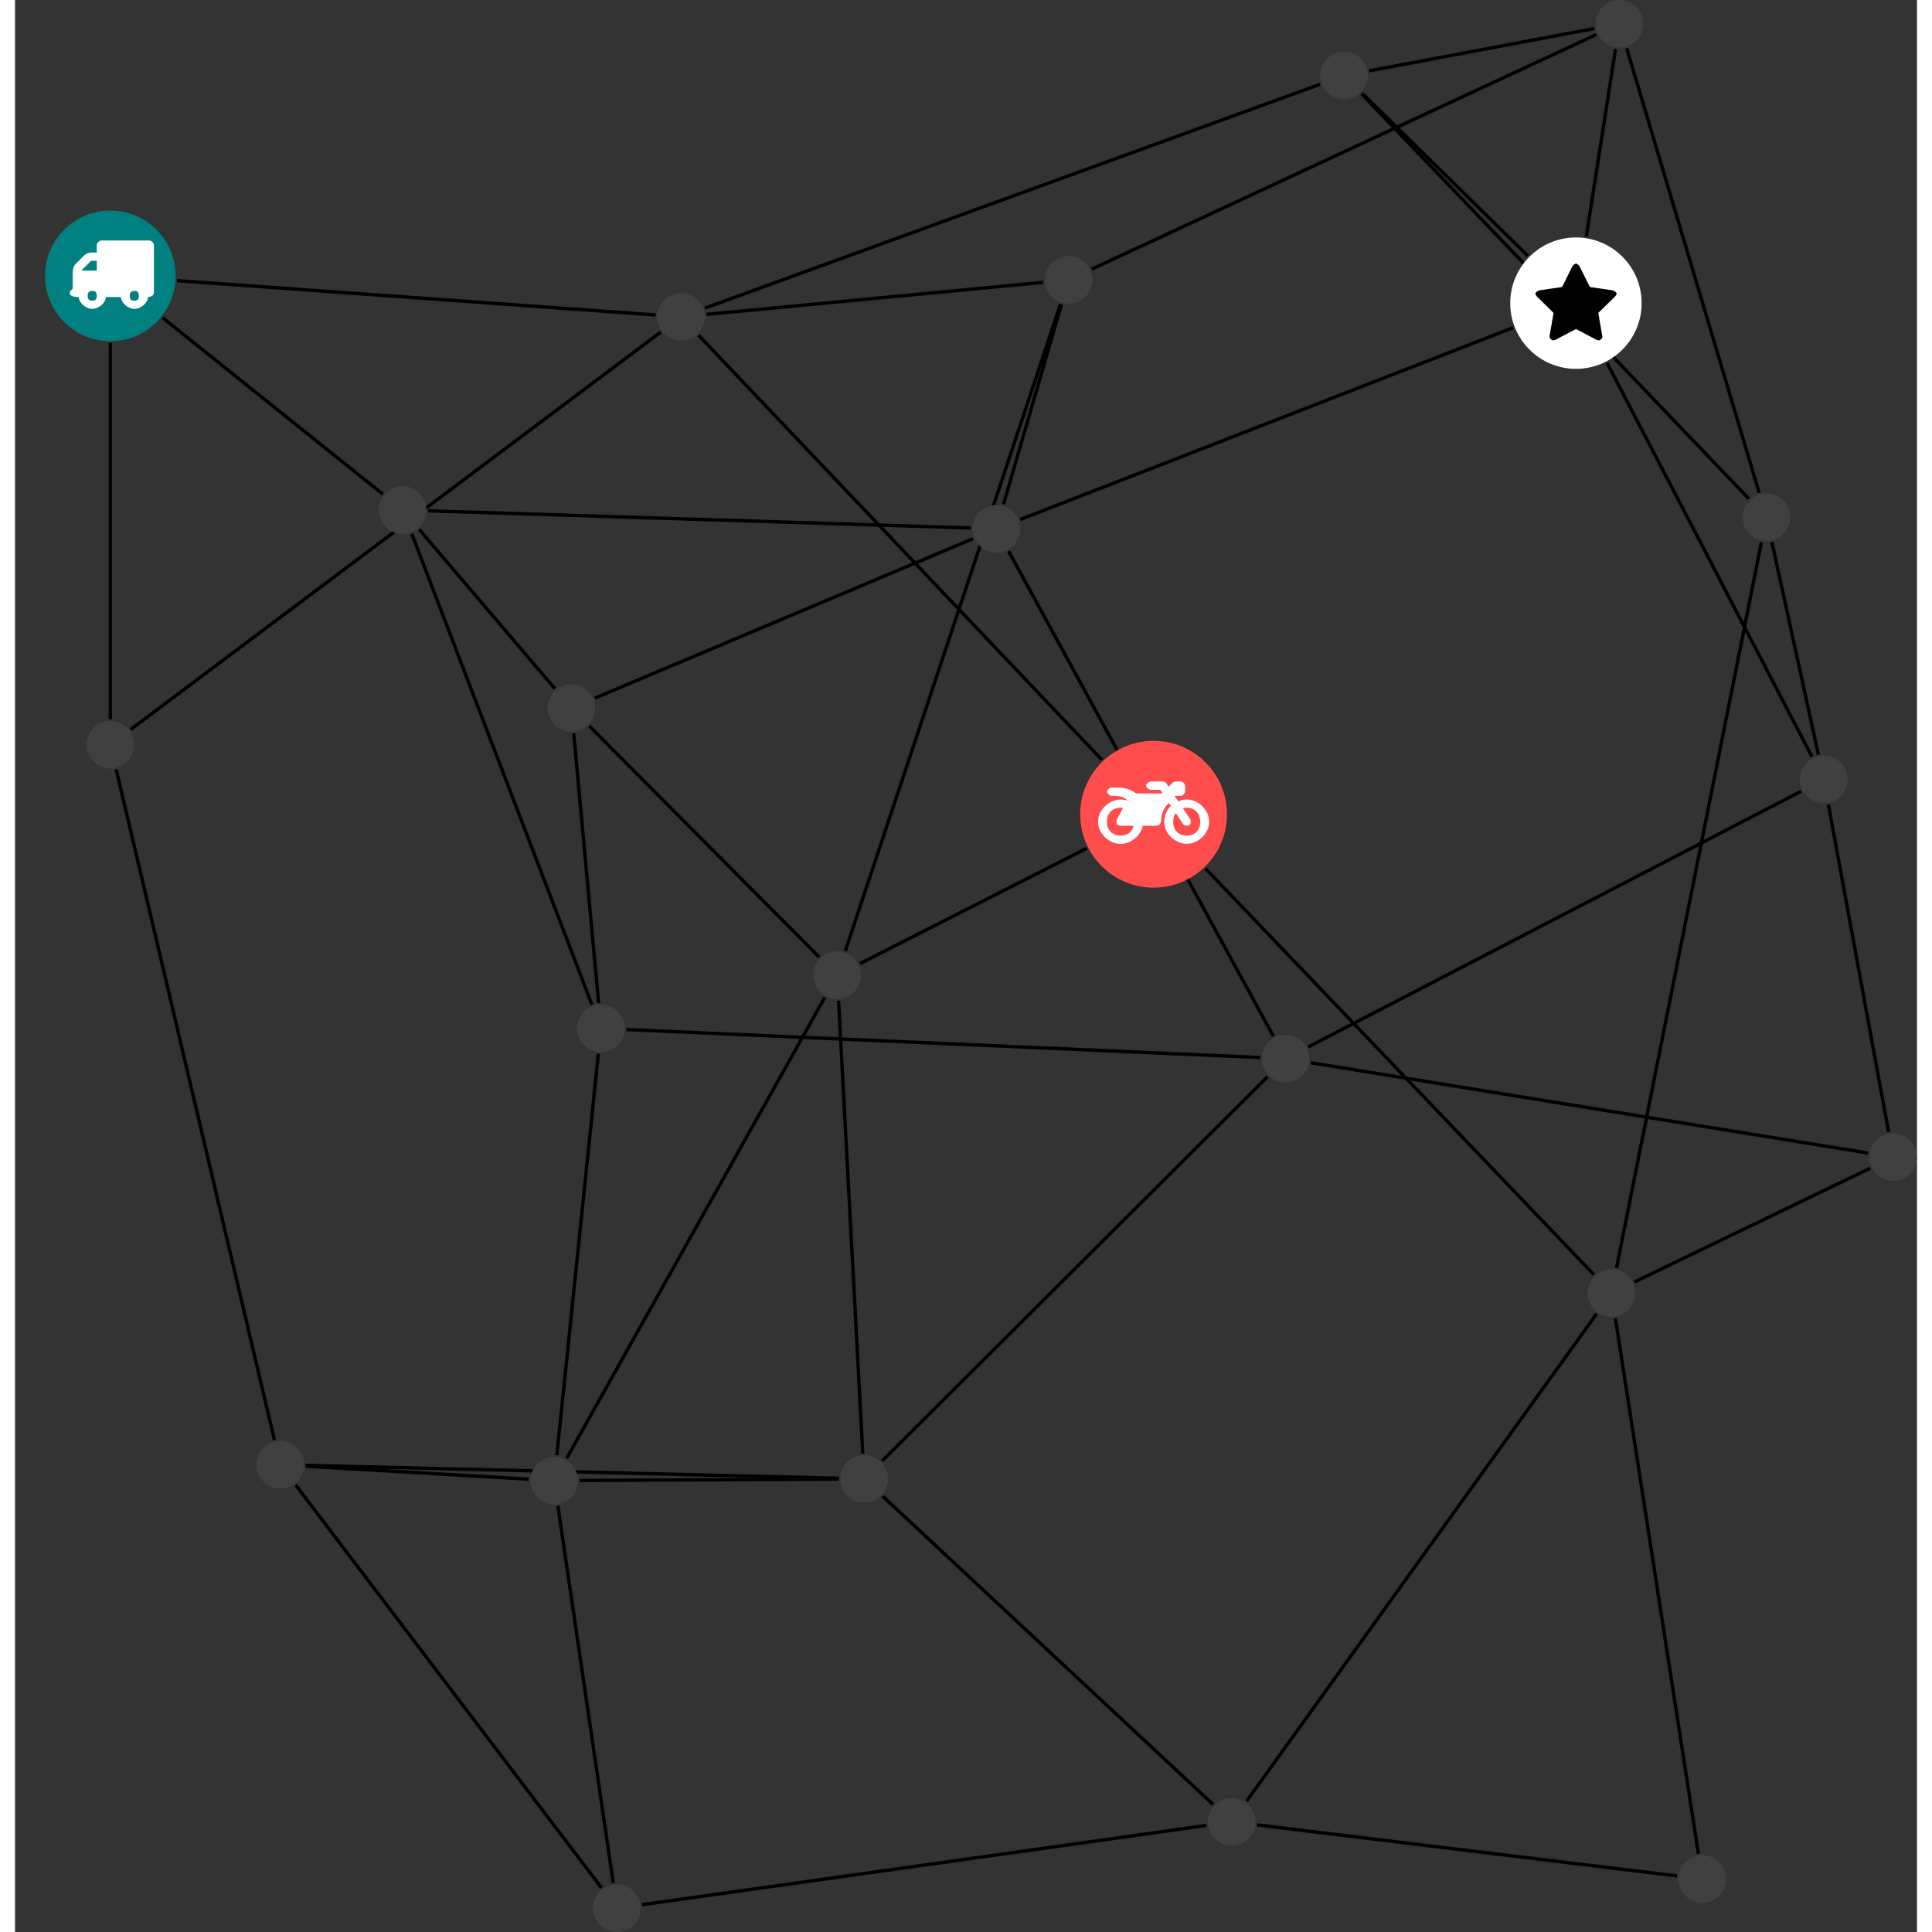 <?xml version="1.0" encoding="UTF-8"?>
<svg xmlns="http://www.w3.org/2000/svg" xmlns:xlink="http://www.w3.org/1999/xlink" width="228.625pt" height="228.625pt" viewBox="-3.552 0.000 225.073 228.625" version="1.1">
<rect x="-3.552" y="0.000" width="225.073" height="228.625" fill="#333333" stroke="none"/>
<defs>
<g>
<symbol overflow="visible" id="glyph0-0">
<path style="stroke:none;" d="M 1.422 -0.75 L 1.422 -7.922 L 3.562 -7.922 L 3.562 -0.891 L 1.422 -0.891 Z M 0.625 0 L 4.531 0 L 4.531 -8.812 L 0.438 -8.812 L 0.438 0 Z M 0.625 0 "/>
</symbol>
<symbol overflow="visible" id="glyph0-1">
<path style="stroke:none;" d="M 3.375 -0.844 C 3.375 -0.453 3.234 -0.266 2.844 -0.266 C 2.469 -0.266 2.297 -0.453 2.297 -0.844 C 2.297 -1.219 2.469 -1.422 2.844 -1.422 C 3.234 -1.422 3.375 -1.219 3.375 -0.844 Z M 1.594 -3.688 L 1.594 -3.859 C 1.594 -3.875 1.578 -3.875 1.594 -3.891 L 2.688 -4.969 C 2.703 -5 2.656 -4.984 2.688 -4.984 L 3.375 -4.984 L 3.375 -3.828 L 1.594 -3.828 Z M 8.359 -0.844 C 8.359 -0.453 8.219 -0.266 7.828 -0.266 C 7.453 -0.266 7.281 -0.453 7.281 -0.844 C 7.281 -1.219 7.453 -1.422 7.828 -1.422 C 8.219 -1.422 8.359 -1.219 8.359 -0.844 Z M 10.141 -6.891 C 10.141 -7.094 9.812 -7.391 9.609 -7.391 L 3.922 -7.391 C 3.719 -7.391 3.375 -7.094 3.375 -6.891 L 3.375 -5.969 L 2.672 -5.969 C 2.469 -5.969 2.078 -5.812 1.938 -5.672 L 0.844 -4.578 C 0.531 -4.266 0.531 -3.734 0.531 -3.328 L 0.531 -1.688 C 0.516 -1.688 0.172 -1.391 0.172 -1.203 C 0.172 -0.781 0.781 -0.703 1.062 -0.703 L 1.25 -0.703 C 1.25 -0.047 2.062 0.703 2.844 0.703 C 3.641 0.703 4.453 -0.047 4.453 -0.703 L 6.234 -0.703 C 6.234 -0.047 7.047 0.703 7.828 0.703 C 8.625 0.703 9.438 -0.047 9.438 -0.703 C 9.547 -0.703 10.141 -0.781 10.141 -1.203 Z M 10.141 -6.891 "/>
</symbol>
<symbol overflow="visible" id="glyph0-2">
<path style="stroke:none;" d="M 12.969 -2.906 C 12.844 -3.984 11.859 -5.016 10.781 -5.219 C 10.234 -5.328 9.703 -5.219 9.328 -5.031 L 8.875 -5.688 L 9.609 -5.688 C 9.812 -5.688 10.141 -5.984 10.141 -6.188 L 10.141 -6.891 C 10.141 -7.094 9.812 -7.391 9.609 -7.391 L 9.047 -7.391 C 8.969 -7.391 8.734 -7.312 8.656 -7.25 L 8.188 -6.766 L 7.891 -7.203 C 7.828 -7.281 7.594 -7.391 7.484 -7.391 L 6.078 -7.391 C 5.906 -7.391 5.547 -7.125 5.516 -6.953 C 5.484 -6.734 5.828 -6.406 6.047 -6.406 L 7.188 -6.406 L 7.484 -5.969 L 4.344 -5.969 C 4.141 -6.125 3.375 -6.672 2.141 -6.672 L 1.422 -6.672 C 1.219 -6.672 0.891 -6.375 0.891 -6.188 C 0.891 -5.984 1.219 -5.688 1.422 -5.688 L 1.781 -5.688 C 2.484 -5.688 2.906 -5.516 3.281 -5.188 L 3.25 -5.141 C 3.078 -5.188 2.797 -5.25 2.5 -5.25 C 1.109 -5.25 -0.172 -4 -0.172 -2.625 C -0.172 -1.25 1.109 0 2.5 0 C 3.75 0 4.953 -1.062 5.109 -2.141 L 6.766 -2.141 C 6.969 -2.141 7.281 -2.438 7.281 -2.625 C 7.281 -3.609 7.688 -4.391 8.219 -4.844 L 8.453 -4.5 C 7.969 -4.062 7.578 -3.203 7.672 -2.359 C 7.781 -1.172 8.969 -0.094 10.141 -0.016 C 11.703 0.094 13.156 -1.344 12.969 -2.906 Z M 2.5 -0.984 C 1.516 -0.984 0.875 -1.641 0.875 -2.625 C 0.875 -3.594 1.516 -4.281 2.5 -4.281 C 2.672 -4.281 2.844 -4.234 2.781 -4.25 L 2.047 -2.891 C 2 -2.781 2 -2.469 2.047 -2.359 C 2.125 -2.25 2.375 -2.141 2.5 -2.141 L 4.031 -2.141 C 3.891 -1.453 3.344 -0.984 2.5 -0.984 Z M 10.328 -0.984 C 9.344 -0.984 8.719 -1.641 8.719 -2.625 C 8.719 -3.109 8.859 -3.469 9.031 -3.641 L 9.906 -2.328 C 9.969 -2.219 10.203 -2.141 10.328 -2.141 C 10.391 -2.141 10.594 -2.188 10.641 -2.234 C 10.812 -2.344 10.844 -2.75 10.734 -2.922 L 9.875 -4.219 C 9.859 -4.219 10.094 -4.281 10.328 -4.281 C 11.297 -4.281 11.922 -3.594 11.922 -2.625 C 11.922 -1.641 11.297 -0.984 10.328 -0.984 Z M 10.328 -0.984 "/>
</symbol>
<symbol overflow="visible" id="glyph0-3">
<path style="stroke:none;" d="M 9.438 -5.078 C 9.438 -5.25 9.078 -5.453 8.938 -5.469 L 6.266 -5.859 L 5.078 -8.266 C 5.031 -8.375 4.75 -8.641 4.625 -8.641 C 4.5 -8.641 4.234 -8.375 4.172 -8.266 L 2.984 -5.859 L 0.312 -5.469 C 0.172 -5.453 -0.172 -5.25 -0.172 -5.078 C -0.172 -4.969 -0.062 -4.781 0.016 -4.719 L 1.969 -2.797 L 1.5 -0.062 C 1.5 -0.016 1.5 0.016 1.5 0.047 C 1.5 0.203 1.75 0.453 1.906 0.453 C 1.984 0.453 2.188 0.406 2.25 0.359 L 4.625 -0.891 L 7 0.359 C 7.062 0.406 7.266 0.453 7.344 0.453 C 7.5 0.453 7.75 0.203 7.75 0.047 C 7.75 0.016 7.75 -0.016 7.734 -0.062 L 7.266 -2.797 L 9.234 -4.719 C 9.297 -4.781 9.438 -4.969 9.438 -5.078 Z M 9.438 -5.078 "/>
</symbol>
</g>
<clipPath id="clip1">
  <path d="M 205 89 L 221.523 89 L 221.523 140 L 205 140 Z M 205 89 "/>
</clipPath>
<clipPath id="clip2">
  <path d="M 144 120 L 221.523 120 L 221.523 143 L 144 143 Z M 144 120 "/>
</clipPath>
<clipPath id="clip3">
  <path d="M 182 132 L 221.523 132 L 221.523 158 L 182 158 Z M 182 132 "/>
</clipPath>
<clipPath id="clip4">
  <path d="M 65 210 L 144 210 L 144 228.625 L 65 228.625 Z M 65 210 "/>
</clipPath>
<clipPath id="clip5">
  <path d="M 24 170 L 72 170 L 72 228.625 L 24 228.625 Z M 24 170 "/>
</clipPath>
<clipPath id="clip6">
  <path d="M 55 172 L 73 172 L 73 228.625 L 55 228.625 Z M 55 172 "/>
</clipPath>
<clipPath id="clip7">
  <path d="M 215 134 L 221.523 134 L 221.523 140 L 215 140 Z M 215 134 "/>
</clipPath>
<clipPath id="clip8">
  <path d="M 64 222 L 71 222 L 71 228.625 L 64 228.625 Z M 64 222 "/>
</clipPath>
</defs>
<g id="surface1">
<path style="fill:none;stroke-width:0.399;stroke-linecap:butt;stroke-linejoin:miter;stroke:rgb(0%,0%,0%);stroke-opacity:1;stroke-miterlimit:10;" d="M 0.001 -7.929 L 0.001 -52.464 " transform="matrix(1,0,0,-1,7.729,32.645)"/>
<path style="fill:none;stroke-width:0.399;stroke-linecap:butt;stroke-linejoin:miter;stroke:rgb(0%,0%,0%);stroke-opacity:1;stroke-miterlimit:10;" d="M 7.908 -0.566 L 64.525 -4.628 " transform="matrix(1,0,0,-1,7.729,32.645)"/>
<path style="fill:none;stroke-width:0.399;stroke-linecap:butt;stroke-linejoin:miter;stroke:rgb(0%,0%,0%);stroke-opacity:1;stroke-miterlimit:10;" d="M 6.189 -4.957 L 32.24 -25.824 " transform="matrix(1,0,0,-1,7.729,32.645)"/>
<path style="fill:none;stroke-width:0.399;stroke-linecap:butt;stroke-linejoin:miter;stroke:rgb(0%,0%,0%);stroke-opacity:1;stroke-miterlimit:10;" d="M 2.416 -53.671 L 65.123 -6.656 " transform="matrix(1,0,0,-1,7.729,32.645)"/>
<path style="fill:none;stroke-width:0.399;stroke-linecap:butt;stroke-linejoin:miter;stroke:rgb(0%,0%,0%);stroke-opacity:1;stroke-miterlimit:10;" d="M 0.693 -58.417 L 19.416 -137.75 " transform="matrix(1,0,0,-1,7.729,32.645)"/>
<path style="fill:none;stroke-width:0.399;stroke-linecap:butt;stroke-linejoin:miter;stroke:rgb(0%,0%,0%);stroke-opacity:1;stroke-miterlimit:10;" d="M 69.615 -7.031 L 117.337 -57.269 " transform="matrix(1,0,0,-1,7.729,32.645)"/>
<path style="fill:none;stroke-width:0.399;stroke-linecap:butt;stroke-linejoin:miter;stroke:rgb(0%,0%,0%);stroke-opacity:1;stroke-miterlimit:10;" d="M 70.373 -3.812 L 143.158 22.672 " transform="matrix(1,0,0,-1,7.729,32.645)"/>
<path style="fill:none;stroke-width:0.399;stroke-linecap:butt;stroke-linejoin:miter;stroke:rgb(0%,0%,0%);stroke-opacity:1;stroke-miterlimit:10;" d="M 70.541 -4.558 L 110.388 -0.765 " transform="matrix(1,0,0,-1,7.729,32.645)"/>
<path style="fill:none;stroke-width:0.399;stroke-linecap:butt;stroke-linejoin:miter;stroke:rgb(0%,0%,0%);stroke-opacity:1;stroke-miterlimit:10;" d="M 129.599 -70.132 L 175.556 -118.191 " transform="matrix(1,0,0,-1,7.729,32.645)"/>
<path style="fill:none;stroke-width:0.399;stroke-linecap:butt;stroke-linejoin:miter;stroke:rgb(0%,0%,0%);stroke-opacity:1;stroke-miterlimit:10;" d="M 115.533 -67.742 L 88.705 -81.386 " transform="matrix(1,0,0,-1,7.729,32.645)"/>
<g clip-path="url(#clip1)" clip-rule="nonzero">
<path style="fill:none;stroke-width:0.399;stroke-linecap:butt;stroke-linejoin:miter;stroke:rgb(0%,0%,0%);stroke-opacity:1;stroke-miterlimit:10;" d="M 210.431 -101.312 L 203.31 -62.566 " transform="matrix(1,0,0,-1,7.729,32.645)"/>
</g>
<g clip-path="url(#clip2)" clip-rule="nonzero">
<path style="fill:none;stroke-width:0.399;stroke-linecap:butt;stroke-linejoin:miter;stroke:rgb(0%,0%,0%);stroke-opacity:1;stroke-miterlimit:10;" d="M 208.001 -103.8 L 142.06 -93.117 " transform="matrix(1,0,0,-1,7.729,32.645)"/>
</g>
<g clip-path="url(#clip3)" clip-rule="nonzero">
<path style="fill:none;stroke-width:0.399;stroke-linecap:butt;stroke-linejoin:miter;stroke:rgb(0%,0%,0%);stroke-opacity:1;stroke-miterlimit:10;" d="M 208.259 -105.593 L 180.357 -119.058 " transform="matrix(1,0,0,-1,7.729,32.645)"/>
</g>
<path style="fill:none;stroke-width:0.399;stroke-linecap:butt;stroke-linejoin:miter;stroke:rgb(0%,0%,0%);stroke-opacity:1;stroke-miterlimit:10;" d="M 200.083 -60.988 L 141.759 -91.246 " transform="matrix(1,0,0,-1,7.729,32.645)"/>
<path style="fill:none;stroke-width:0.399;stroke-linecap:butt;stroke-linejoin:miter;stroke:rgb(0%,0%,0%);stroke-opacity:1;stroke-miterlimit:10;" d="M 201.373 -56.921 L 177.119 -10.304 " transform="matrix(1,0,0,-1,7.729,32.645)"/>
<path style="fill:none;stroke-width:0.399;stroke-linecap:butt;stroke-linejoin:miter;stroke:rgb(0%,0%,0%);stroke-opacity:1;stroke-miterlimit:10;" d="M 202.119 -56.648 L 196.623 -31.507 " transform="matrix(1,0,0,-1,7.729,32.645)"/>
<path style="fill:none;stroke-width:0.399;stroke-linecap:butt;stroke-linejoin:miter;stroke:rgb(0%,0%,0%);stroke-opacity:1;stroke-miterlimit:10;" d="M 136.943 -94.765 L 91.337 -140.23 " transform="matrix(1,0,0,-1,7.729,32.645)"/>
<path style="fill:none;stroke-width:0.399;stroke-linecap:butt;stroke-linejoin:miter;stroke:rgb(0%,0%,0%);stroke-opacity:1;stroke-miterlimit:10;" d="M 136.068 -92.5 L 61.072 -89.187 " transform="matrix(1,0,0,-1,7.729,32.645)"/>
<path style="fill:none;stroke-width:0.399;stroke-linecap:butt;stroke-linejoin:miter;stroke:rgb(0%,0%,0%);stroke-opacity:1;stroke-miterlimit:10;" d="M 137.634 -89.984 L 106.298 -32.582 " transform="matrix(1,0,0,-1,7.729,32.645)"/>
<path style="fill:none;stroke-width:0.399;stroke-linecap:butt;stroke-linejoin:miter;stroke:rgb(0%,0%,0%);stroke-opacity:1;stroke-miterlimit:10;" d="M 167.748 2.356 L 148.146 21.594 " transform="matrix(1,0,0,-1,7.729,32.645)"/>
<path style="fill:none;stroke-width:0.399;stroke-linecap:butt;stroke-linejoin:miter;stroke:rgb(0%,0%,0%);stroke-opacity:1;stroke-miterlimit:10;" d="M 174.662 4.653 L 178.115 26.844 " transform="matrix(1,0,0,-1,7.729,32.645)"/>
<path style="fill:none;stroke-width:0.399;stroke-linecap:butt;stroke-linejoin:miter;stroke:rgb(0%,0%,0%);stroke-opacity:1;stroke-miterlimit:10;" d="M 166.005 -6.125 L 107.666 -28.835 " transform="matrix(1,0,0,-1,7.729,32.645)"/>
<path style="fill:none;stroke-width:0.399;stroke-linecap:butt;stroke-linejoin:miter;stroke:rgb(0%,0%,0%);stroke-opacity:1;stroke-miterlimit:10;" d="M 148.958 24.262 L 175.611 29.27 " transform="matrix(1,0,0,-1,7.729,32.645)"/>
<path style="fill:none;stroke-width:0.399;stroke-linecap:butt;stroke-linejoin:miter;stroke:rgb(0%,0%,0%);stroke-opacity:1;stroke-miterlimit:10;" d="M 148.08 21.524 L 193.892 -26.378 " transform="matrix(1,0,0,-1,7.729,32.645)"/>
<path style="fill:none;stroke-width:0.399;stroke-linecap:butt;stroke-linejoin:miter;stroke:rgb(0%,0%,0%);stroke-opacity:1;stroke-miterlimit:10;" d="M 175.841 28.555 L 116.126 0.793 " transform="matrix(1,0,0,-1,7.729,32.645)"/>
<path style="fill:none;stroke-width:0.399;stroke-linecap:butt;stroke-linejoin:miter;stroke:rgb(0%,0%,0%);stroke-opacity:1;stroke-miterlimit:10;" d="M 179.439 26.934 L 195.115 -25.668 " transform="matrix(1,0,0,-1,7.729,32.645)"/>
<path style="fill:none;stroke-width:0.399;stroke-linecap:butt;stroke-linejoin:miter;stroke:rgb(0%,0%,0%);stroke-opacity:1;stroke-miterlimit:10;" d="M 112.439 -3.343 L 86.97 -79.89 " transform="matrix(1,0,0,-1,7.729,32.645)"/>
<path style="fill:none;stroke-width:0.399;stroke-linecap:butt;stroke-linejoin:miter;stroke:rgb(0%,0%,0%);stroke-opacity:1;stroke-miterlimit:10;" d="M 112.552 -3.375 L 105.693 -27.035 " transform="matrix(1,0,0,-1,7.729,32.645)"/>
<path style="fill:none;stroke-width:0.399;stroke-linecap:butt;stroke-linejoin:miter;stroke:rgb(0%,0%,0%);stroke-opacity:1;stroke-miterlimit:10;" d="M 195.384 -31.519 L 178.232 -117.414 " transform="matrix(1,0,0,-1,7.729,32.645)"/>
<path style="fill:none;stroke-width:0.399;stroke-linecap:butt;stroke-linejoin:miter;stroke:rgb(0%,0%,0%);stroke-opacity:1;stroke-miterlimit:10;" d="M 187.927 -186.73 L 178.103 -123.355 " transform="matrix(1,0,0,-1,7.729,32.645)"/>
<path style="fill:none;stroke-width:0.399;stroke-linecap:butt;stroke-linejoin:miter;stroke:rgb(0%,0%,0%);stroke-opacity:1;stroke-miterlimit:10;" d="M 185.396 -189.347 L 135.697 -183.308 " transform="matrix(1,0,0,-1,7.729,32.645)"/>
<path style="fill:none;stroke-width:0.399;stroke-linecap:butt;stroke-linejoin:miter;stroke:rgb(0%,0%,0%);stroke-opacity:1;stroke-miterlimit:10;" d="M 175.88 -122.824 L 134.462 -180.496 " transform="matrix(1,0,0,-1,7.729,32.645)"/>
<g clip-path="url(#clip4)" clip-rule="nonzero">
<path style="fill:none;stroke-width:0.399;stroke-linecap:butt;stroke-linejoin:miter;stroke:rgb(0%,0%,0%);stroke-opacity:1;stroke-miterlimit:10;" d="M 129.712 -183.367 L 62.939 -192.746 " transform="matrix(1,0,0,-1,7.729,32.645)"/>
</g>
<path style="fill:none;stroke-width:0.399;stroke-linecap:butt;stroke-linejoin:miter;stroke:rgb(0%,0%,0%);stroke-opacity:1;stroke-miterlimit:10;" d="M 130.494 -180.886 L 91.408 -144.421 " transform="matrix(1,0,0,-1,7.729,32.645)"/>
<g clip-path="url(#clip5)" clip-rule="nonzero">
<path style="fill:none;stroke-width:0.399;stroke-linecap:butt;stroke-linejoin:miter;stroke:rgb(0%,0%,0%);stroke-opacity:1;stroke-miterlimit:10;" d="M 58.126 -190.761 L 21.935 -143.089 " transform="matrix(1,0,0,-1,7.729,32.645)"/>
</g>
<g clip-path="url(#clip6)" clip-rule="nonzero">
<path style="fill:none;stroke-width:0.399;stroke-linecap:butt;stroke-linejoin:miter;stroke:rgb(0%,0%,0%);stroke-opacity:1;stroke-miterlimit:10;" d="M 59.513 -190.179 L 52.962 -145.554 " transform="matrix(1,0,0,-1,7.729,32.645)"/>
</g>
<path style="fill:none;stroke-width:0.399;stroke-linecap:butt;stroke-linejoin:miter;stroke:rgb(0%,0%,0%);stroke-opacity:1;stroke-miterlimit:10;" d="M 23.126 -140.761 L 86.185 -142.289 " transform="matrix(1,0,0,-1,7.729,32.645)"/>
<path style="fill:none;stroke-width:0.399;stroke-linecap:butt;stroke-linejoin:miter;stroke:rgb(0%,0%,0%);stroke-opacity:1;stroke-miterlimit:10;" d="M 23.123 -140.863 L 49.509 -142.394 " transform="matrix(1,0,0,-1,7.729,32.645)"/>
<path style="fill:none;stroke-width:0.399;stroke-linecap:butt;stroke-linejoin:miter;stroke:rgb(0%,0%,0%);stroke-opacity:1;stroke-miterlimit:10;" d="M 86.185 -142.378 L 55.541 -142.55 " transform="matrix(1,0,0,-1,7.729,32.645)"/>
<path style="fill:none;stroke-width:0.399;stroke-linecap:butt;stroke-linejoin:miter;stroke:rgb(0%,0%,0%);stroke-opacity:1;stroke-miterlimit:10;" d="M 89.041 -139.347 L 86.177 -85.769 " transform="matrix(1,0,0,-1,7.729,32.645)"/>
<path style="fill:none;stroke-width:0.399;stroke-linecap:butt;stroke-linejoin:miter;stroke:rgb(0%,0%,0%);stroke-opacity:1;stroke-miterlimit:10;" d="M 53.998 -139.933 L 84.541 -85.39 " transform="matrix(1,0,0,-1,7.729,32.645)"/>
<path style="fill:none;stroke-width:0.399;stroke-linecap:butt;stroke-linejoin:miter;stroke:rgb(0%,0%,0%);stroke-opacity:1;stroke-miterlimit:10;" d="M 52.834 -139.566 L 57.748 -92.054 " transform="matrix(1,0,0,-1,7.729,32.645)"/>
<path style="fill:none;stroke-width:0.399;stroke-linecap:butt;stroke-linejoin:miter;stroke:rgb(0%,0%,0%);stroke-opacity:1;stroke-miterlimit:10;" d="M 83.888 -80.617 L 56.685 -53.281 " transform="matrix(1,0,0,-1,7.729,32.645)"/>
<path style="fill:none;stroke-width:0.399;stroke-linecap:butt;stroke-linejoin:miter;stroke:rgb(0%,0%,0%);stroke-opacity:1;stroke-miterlimit:10;" d="M 57.783 -86.05 L 54.834 -54.144 " transform="matrix(1,0,0,-1,7.729,32.645)"/>
<path style="fill:none;stroke-width:0.399;stroke-linecap:butt;stroke-linejoin:miter;stroke:rgb(0%,0%,0%);stroke-opacity:1;stroke-miterlimit:10;" d="M 56.982 -86.234 L 35.673 -30.527 " transform="matrix(1,0,0,-1,7.729,32.645)"/>
<path style="fill:none;stroke-width:0.399;stroke-linecap:butt;stroke-linejoin:miter;stroke:rgb(0%,0%,0%);stroke-opacity:1;stroke-miterlimit:10;" d="M 52.599 -48.843 L 36.552 -30.003 " transform="matrix(1,0,0,-1,7.729,32.645)"/>
<path style="fill:none;stroke-width:0.399;stroke-linecap:butt;stroke-linejoin:miter;stroke:rgb(0%,0%,0%);stroke-opacity:1;stroke-miterlimit:10;" d="M 57.337 -49.968 L 102.072 -31.105 " transform="matrix(1,0,0,-1,7.729,32.645)"/>
<path style="fill:none;stroke-width:0.399;stroke-linecap:butt;stroke-linejoin:miter;stroke:rgb(0%,0%,0%);stroke-opacity:1;stroke-miterlimit:10;" d="M 37.611 -27.804 L 101.837 -29.835 " transform="matrix(1,0,0,-1,7.729,32.645)"/>
<path style=" stroke:none;fill-rule:nonzero;fill:rgb(0%,50%,50%);fill-opacity:1;" d="M 15.457 32.645 C 15.457 28.375 11.996 24.918 7.73 24.918 C 3.461 24.918 0 28.375 0 32.645 C 0 36.914 3.461 40.375 7.73 40.375 C 11.996 40.375 15.457 36.914 15.457 32.645 Z M 15.457 32.645 "/>
<g style="fill:rgb(100%,100%,100%);fill-opacity:1;">
  <use xlink:href="#glyph0-1" x="2.747" y="35.848"/>
</g>
<path style=" stroke:none;fill-rule:nonzero;fill:rgb(25%,25%,25%);fill-opacity:1;" d="M 10.547 88.125 C 10.547 86.57 9.285 85.309 7.73 85.309 C 6.172 85.309 4.91 86.57 4.91 88.125 C 4.91 89.684 6.172 90.945 7.73 90.945 C 9.285 90.945 10.547 89.684 10.547 88.125 Z M 10.547 88.125 "/>
<path style=" stroke:none;fill-rule:nonzero;fill:rgb(25%,25%,25%);fill-opacity:1;" d="M 78.082 37.488 C 78.082 35.934 76.82 34.672 75.262 34.672 C 73.707 34.672 72.445 35.934 72.445 37.488 C 72.445 39.047 73.707 40.309 75.262 40.309 C 76.82 40.309 78.082 39.047 78.082 37.488 Z M 78.082 37.488 "/>
<path style=" stroke:none;fill-rule:nonzero;fill:rgb(100%,29.999%,29.999%);fill-opacity:1;" d="M 139.871 96.355 C 139.871 91.559 135.98 87.668 131.184 87.668 C 126.387 87.668 122.496 91.559 122.496 96.355 C 122.496 101.152 126.387 105.043 131.184 105.043 C 135.98 105.043 139.871 101.152 139.871 96.355 Z M 139.871 96.355 "/>
<g style="fill:rgb(100%,100%,100%);fill-opacity:1;">
  <use xlink:href="#glyph0-2" x="124.782" y="99.866"/>
</g>
<g clip-path="url(#clip7)" clip-rule="nonzero">
<path style=" stroke:none;fill-rule:nonzero;fill:rgb(25%,25%,25%);fill-opacity:1;" d="M 221.523 136.926 C 221.523 135.367 220.262 134.105 218.703 134.105 C 217.148 134.105 215.887 135.367 215.887 136.926 C 215.887 138.48 217.148 139.742 218.703 139.742 C 220.262 139.742 221.523 138.48 221.523 136.926 Z M 221.523 136.926 "/>
</g>
<path style=" stroke:none;fill-rule:nonzero;fill:rgb(25%,25%,25%);fill-opacity:1;" d="M 213.309 92.242 C 213.309 90.688 212.047 89.426 210.488 89.426 C 208.934 89.426 207.672 90.688 207.672 92.242 C 207.672 93.797 208.934 95.059 210.488 95.059 C 212.047 95.059 213.309 93.797 213.309 92.242 Z M 213.309 92.242 "/>
<path style=" stroke:none;fill-rule:nonzero;fill:rgb(25%,25%,25%);fill-opacity:1;" d="M 149.625 125.277 C 149.625 123.723 148.363 122.461 146.809 122.461 C 145.25 122.461 143.988 123.723 143.988 125.277 C 143.988 126.836 145.25 128.098 146.809 128.098 C 148.363 128.098 149.625 126.836 149.625 125.277 Z M 149.625 125.277 "/>
<path style=" stroke:none;fill-rule:nonzero;fill:rgb(100%,100%,100%);fill-opacity:1;" d="M 188.938 35.875 C 188.938 31.578 185.457 28.098 181.164 28.098 C 176.871 28.098 173.387 31.578 173.387 35.875 C 173.387 40.168 176.871 43.648 181.164 43.648 C 185.457 43.648 188.938 40.168 188.938 35.875 Z M 188.938 35.875 "/>
<g style="fill:rgb(0%,0%,0%);fill-opacity:1;">
  <use xlink:href="#glyph0-3" x="176.542" y="39.824"/>
</g>
<path style=" stroke:none;fill-rule:nonzero;fill:rgb(25%,25%,25%);fill-opacity:1;" d="M 156.539 8.938 C 156.539 7.383 155.277 6.121 153.719 6.121 C 152.164 6.121 150.902 7.383 150.902 8.938 C 150.902 10.496 152.164 11.758 153.719 11.758 C 155.277 11.758 156.539 10.496 156.539 8.938 Z M 156.539 8.938 "/>
<path style=" stroke:none;fill-rule:nonzero;fill:rgb(25%,25%,25%);fill-opacity:1;" d="M 189.121 2.816 C 189.121 1.262 187.859 0 186.305 0 C 184.746 0 183.484 1.262 183.484 2.816 C 183.484 4.375 184.746 5.637 186.305 5.637 C 187.859 5.637 189.121 4.375 189.121 2.816 Z M 189.121 2.816 "/>
<path style=" stroke:none;fill-rule:nonzero;fill:rgb(25%,25%,25%);fill-opacity:1;" d="M 123.938 33.121 C 123.938 31.566 122.676 30.305 121.117 30.305 C 119.562 30.305 118.301 31.566 118.301 33.121 C 118.301 34.68 119.562 35.941 121.117 35.941 C 122.676 35.941 123.938 34.68 123.938 33.121 Z M 123.938 33.121 "/>
<path style=" stroke:none;fill-rule:nonzero;fill:rgb(25%,25%,25%);fill-opacity:1;" d="M 206.52 61.203 C 206.52 59.648 205.258 58.387 203.703 58.387 C 202.148 58.387 200.887 59.648 200.887 61.203 C 200.887 62.762 202.148 64.023 203.703 64.023 C 205.258 64.023 206.52 62.762 206.52 61.203 Z M 206.52 61.203 "/>
<path style=" stroke:none;fill-rule:nonzero;fill:rgb(25%,25%,25%);fill-opacity:1;" d="M 198.934 222.355 C 198.934 220.797 197.672 219.535 196.117 219.535 C 194.562 219.535 193.301 220.797 193.301 222.355 C 193.301 223.91 194.562 225.172 196.117 225.172 C 197.672 225.172 198.934 223.91 198.934 222.355 Z M 198.934 222.355 "/>
<path style=" stroke:none;fill-rule:nonzero;fill:rgb(25%,25%,25%);fill-opacity:1;" d="M 188.184 153.016 C 188.184 151.457 186.922 150.195 185.367 150.195 C 183.812 150.195 182.551 151.457 182.551 153.016 C 182.551 154.57 183.812 155.832 185.367 155.832 C 186.922 155.832 188.184 154.57 188.184 153.016 Z M 188.184 153.016 "/>
<path style=" stroke:none;fill-rule:nonzero;fill:rgb(25%,25%,25%);fill-opacity:1;" d="M 143.246 215.59 C 143.246 214.031 141.984 212.77 140.43 212.77 C 138.871 212.77 137.609 214.031 137.609 215.59 C 137.609 217.145 138.871 218.406 140.43 218.406 C 141.984 218.406 143.246 217.145 143.246 215.59 Z M 143.246 215.59 "/>
<g clip-path="url(#clip8)" clip-rule="nonzero">
<path style=" stroke:none;fill-rule:nonzero;fill:rgb(25%,25%,25%);fill-opacity:1;" d="M 70.496 225.809 C 70.496 224.25 69.234 222.988 67.68 222.988 C 66.121 222.988 64.859 224.25 64.859 225.809 C 64.859 227.363 66.121 228.625 67.68 228.625 C 69.234 228.625 70.496 227.363 70.496 225.809 Z M 70.496 225.809 "/>
</g>
<path style=" stroke:none;fill-rule:nonzero;fill:rgb(25%,25%,25%);fill-opacity:1;" d="M 30.656 173.328 C 30.656 171.773 29.395 170.512 27.84 170.512 C 26.281 170.512 25.02 171.773 25.02 173.328 C 25.02 174.887 26.281 176.148 27.84 176.148 C 29.395 176.148 30.656 174.887 30.656 173.328 Z M 30.656 173.328 "/>
<path style=" stroke:none;fill-rule:nonzero;fill:rgb(25%,25%,25%);fill-opacity:1;" d="M 99.746 175.004 C 99.746 173.449 98.484 172.188 96.93 172.188 C 95.371 172.188 94.109 173.449 94.109 175.004 C 94.109 176.562 95.371 177.824 96.93 177.824 C 98.484 177.824 99.746 176.562 99.746 175.004 Z M 99.746 175.004 "/>
<path style=" stroke:none;fill-rule:nonzero;fill:rgb(25%,25%,25%);fill-opacity:1;" d="M 63.066 175.211 C 63.066 173.652 61.805 172.391 60.25 172.391 C 58.695 172.391 57.434 173.652 57.434 175.211 C 57.434 176.766 58.695 178.027 60.25 178.027 C 61.805 178.027 63.066 176.766 63.066 175.211 Z M 63.066 175.211 "/>
<path style=" stroke:none;fill-rule:nonzero;fill:rgb(25%,25%,25%);fill-opacity:1;" d="M 96.562 115.398 C 96.562 113.844 95.301 112.582 93.742 112.582 C 92.188 112.582 90.926 113.844 90.926 115.398 C 90.926 116.957 92.188 118.219 93.742 118.219 C 95.301 118.219 96.562 116.957 96.562 115.398 Z M 96.562 115.398 "/>
<path style=" stroke:none;fill-rule:nonzero;fill:rgb(25%,25%,25%);fill-opacity:1;" d="M 68.605 121.699 C 68.605 120.141 67.344 118.879 65.785 118.879 C 64.23 118.879 62.969 120.141 62.969 121.699 C 62.969 123.254 64.23 124.516 65.785 124.516 C 67.344 124.516 68.605 123.254 68.605 121.699 Z M 68.605 121.699 "/>
<path style=" stroke:none;fill-rule:nonzero;fill:rgb(25%,25%,25%);fill-opacity:1;" d="M 65.102 83.785 C 65.102 82.23 63.84 80.969 62.285 80.969 C 60.73 80.969 59.469 82.23 59.469 83.785 C 59.469 85.34 60.73 86.602 62.285 86.602 C 63.84 86.602 65.102 85.34 65.102 83.785 Z M 65.102 83.785 "/>
<path style=" stroke:none;fill-rule:nonzero;fill:rgb(25%,25%,25%);fill-opacity:1;" d="M 45.141 60.352 C 45.141 58.797 43.879 57.535 42.324 57.535 C 40.766 57.535 39.504 58.797 39.504 60.352 C 39.504 61.91 40.766 63.172 42.324 63.172 C 43.879 63.172 45.141 61.91 45.141 60.352 Z M 45.141 60.352 "/>
<path style=" stroke:none;fill-rule:nonzero;fill:rgb(25%,25%,25%);fill-opacity:1;" d="M 115.398 62.574 C 115.398 61.02 114.137 59.758 112.578 59.758 C 111.023 59.758 109.762 61.02 109.762 62.574 C 109.762 64.133 111.023 65.395 112.578 65.395 C 114.137 65.395 115.398 64.133 115.398 62.574 Z M 115.398 62.574 "/>
</g>
</svg>

